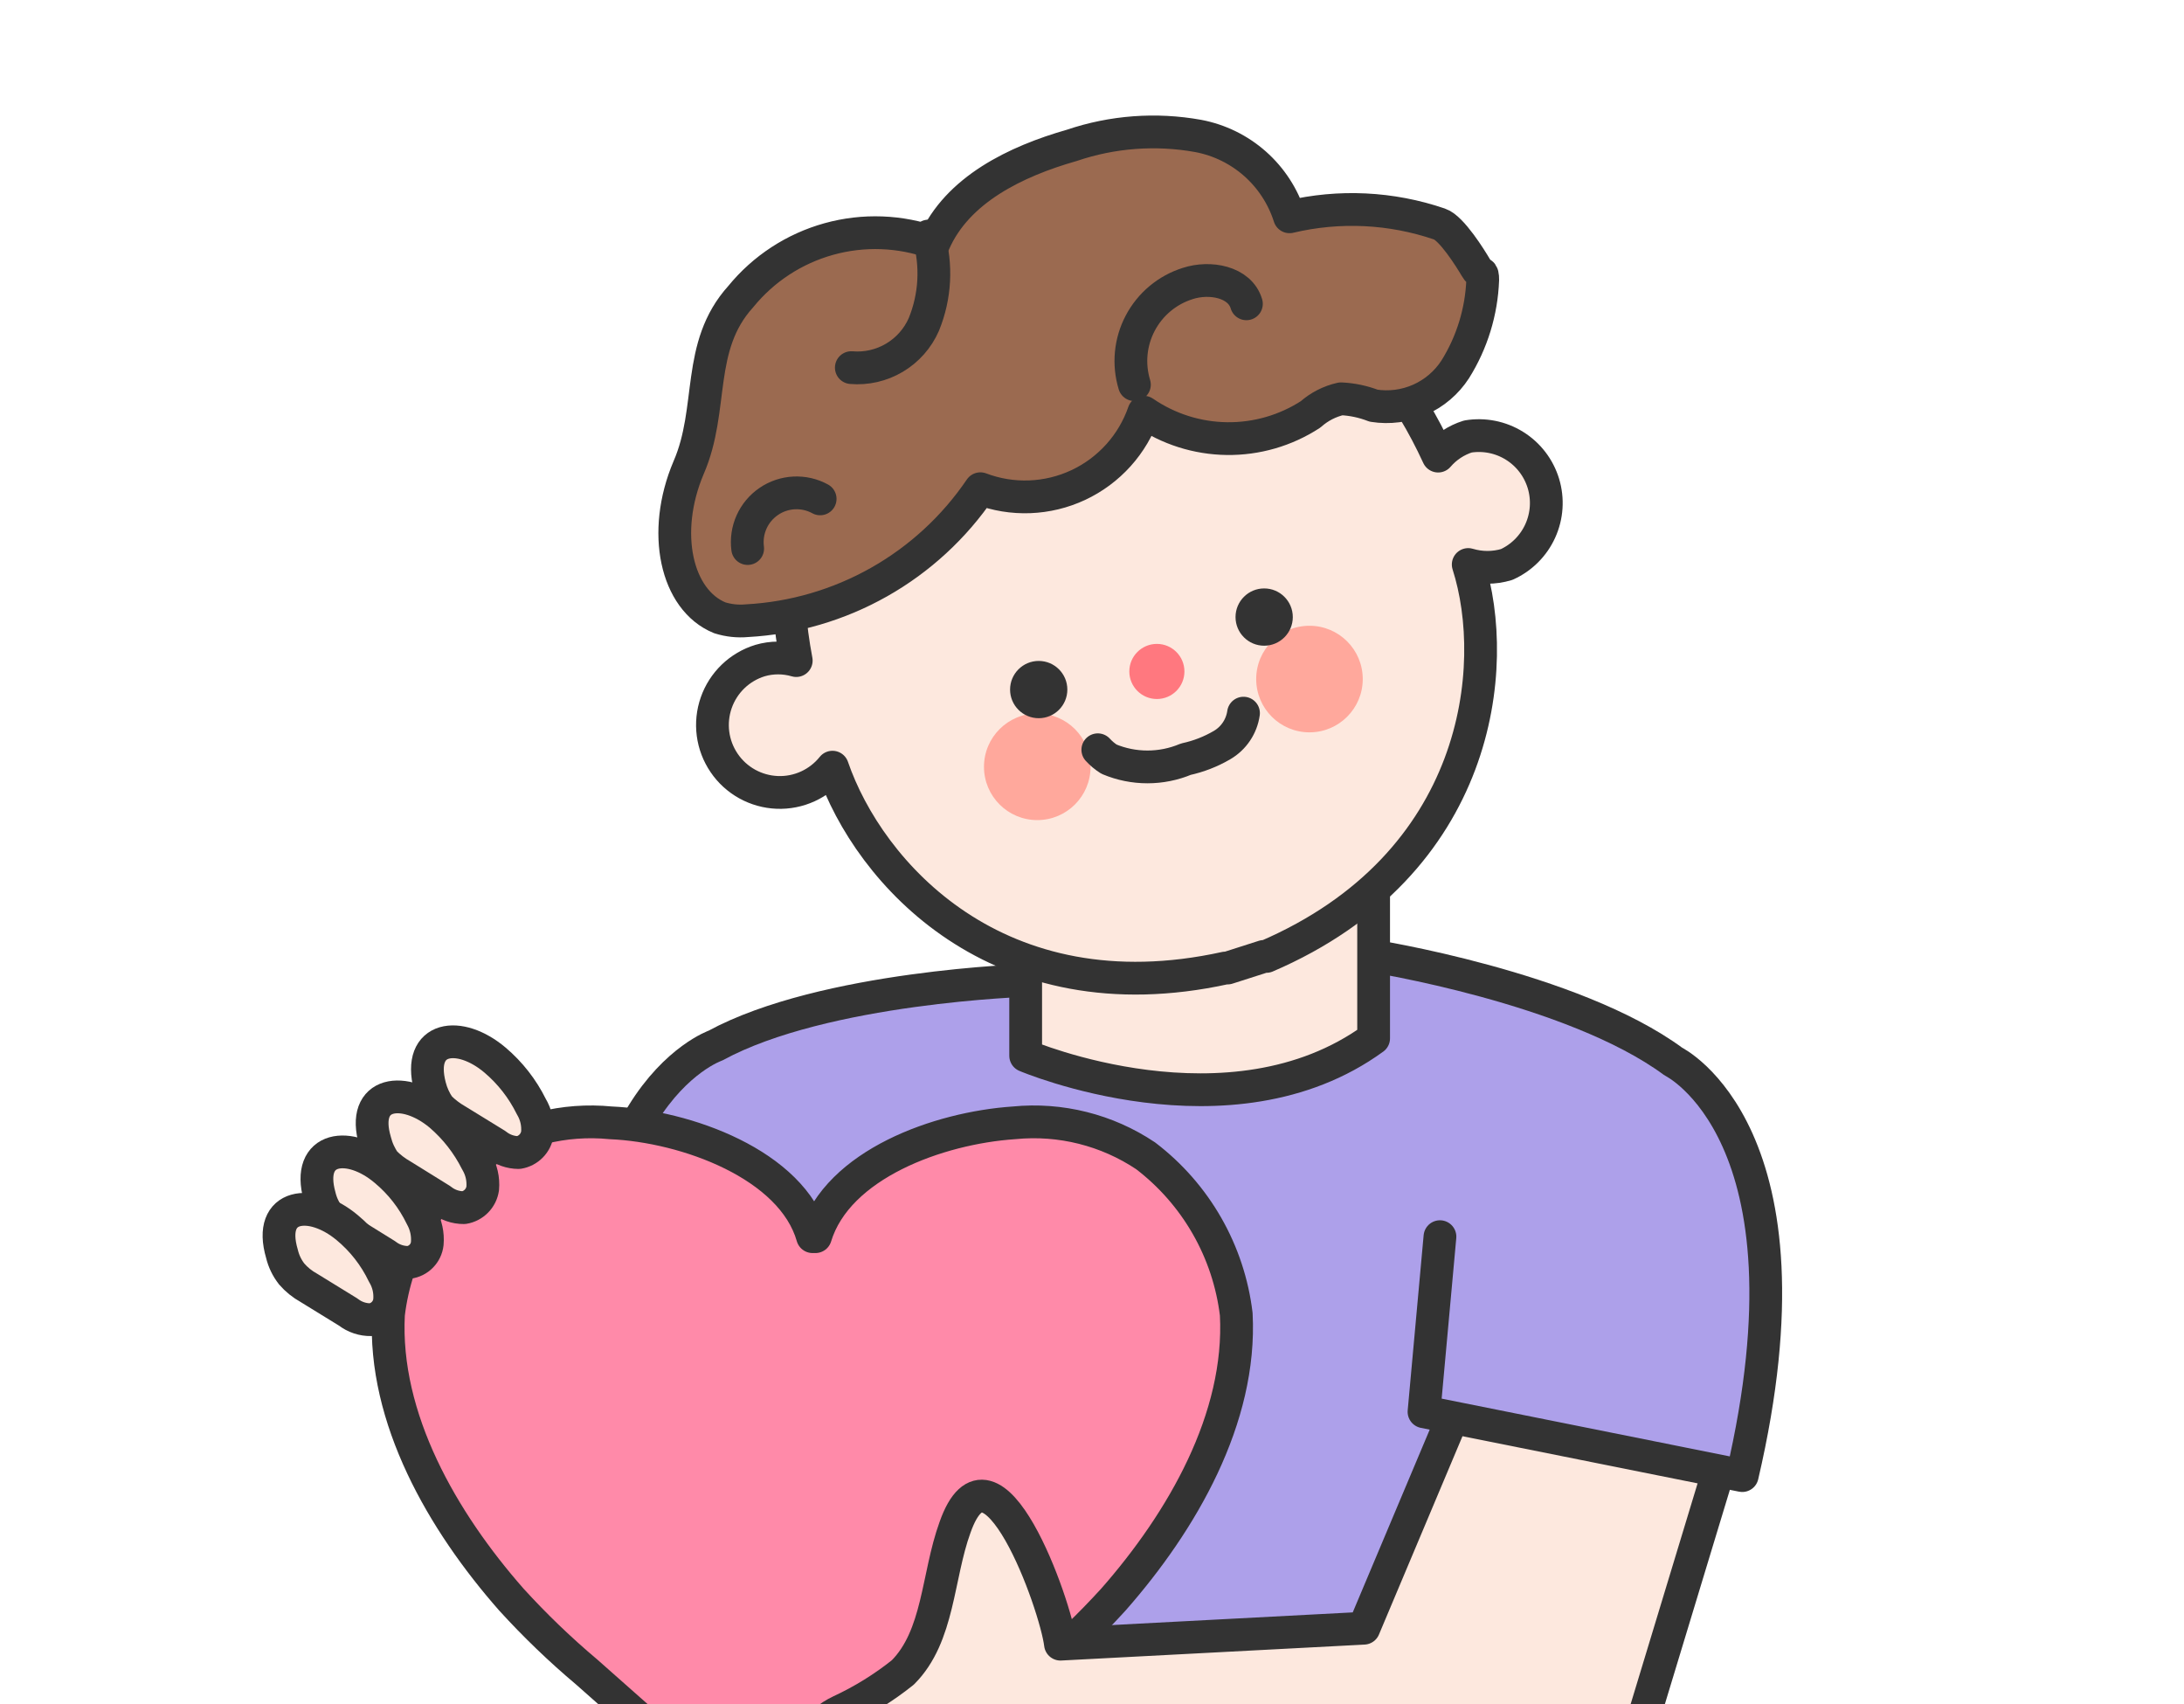 <svg width="100" height="78" viewBox="0 0 100 78" fill="none" xmlns="http://www.w3.org/2000/svg">
<g clip-path="url(#clip0_3_322)">
<path d="M46.963 44.941L36.392 61.437L34.666 93.583L76.088 92.156L72.67 55.148L62.58 43.066L46.963 44.941Z" fill="#ADA0EA" stroke="#333333" stroke-width="1.5" stroke-linecap="round" stroke-linejoin="round"/>
<path d="M47.079 44.875C47.079 44.875 37.736 45.157 32.757 47.862C32.757 47.862 25.621 50.318 27.413 65.686L42.217 64.657L46.963 60.492" fill="#ADA0EA"/>
<path d="M47.079 44.875C47.079 44.875 37.736 45.157 32.757 47.862C32.757 47.862 25.621 50.318 27.413 65.686L42.217 64.657L46.963 60.492" stroke="#333333" stroke-width="1.5" stroke-linecap="round" stroke-linejoin="round"/>
<path d="M37.337 56.608C38.35 53.289 42.98 51.629 46.432 51.397C48.554 51.188 50.683 51.721 52.456 52.907C53.597 53.777 54.552 54.867 55.265 56.113C55.978 57.359 56.433 58.734 56.605 60.159C56.854 64.922 54.132 69.635 50.979 73.22C49.903 74.401 48.749 75.51 47.527 76.539L37.57 85.352H36.823L26.866 76.539C25.643 75.51 24.49 74.401 23.414 73.22C20.26 69.635 17.539 64.922 17.788 60.159C17.959 58.734 18.415 57.359 19.128 56.113C19.84 54.867 20.795 53.777 21.937 52.907C23.709 51.721 25.838 51.188 27.961 51.397C31.413 51.546 36.259 53.305 37.205 56.608H37.337Z" fill="#FF8AA9" stroke="#333333" stroke-width="1.5" stroke-linecap="round" stroke-linejoin="round"/>
<path d="M22.667 48.526C23.359 49.113 23.924 49.836 24.326 50.65C24.548 51.02 24.646 51.45 24.608 51.878C24.576 52.097 24.475 52.301 24.32 52.459C24.165 52.617 23.964 52.722 23.745 52.758C23.371 52.756 23.009 52.627 22.717 52.393L20.908 51.281C20.615 51.114 20.347 50.907 20.111 50.667C19.911 50.38 19.765 50.06 19.68 49.721C19.082 47.414 21.04 47.149 22.667 48.526Z" fill="#FDE8DE" stroke="#333333" stroke-width="1.5" stroke-linecap="round" stroke-linejoin="round"/>
<path d="M20.161 51.048C20.849 51.64 21.413 52.362 21.82 53.173C22.042 53.542 22.14 53.972 22.102 54.401C22.07 54.62 21.97 54.823 21.814 54.981C21.659 55.139 21.458 55.244 21.239 55.28C20.86 55.282 20.491 55.153 20.194 54.915L18.402 53.803C18.109 53.637 17.841 53.43 17.605 53.189C17.405 52.903 17.259 52.582 17.174 52.243C16.493 49.937 18.518 49.671 20.161 51.048Z" fill="#FDE8DE" stroke="#333333" stroke-width="1.5" stroke-linecap="round" stroke-linejoin="round"/>
<path d="M17.638 53.571C18.337 54.152 18.903 54.877 19.298 55.695C19.507 56.069 19.6 56.497 19.563 56.923C19.539 57.141 19.443 57.345 19.289 57.501C19.136 57.658 18.934 57.758 18.717 57.786C18.339 57.793 17.97 57.67 17.672 57.438L15.879 56.326C15.579 56.163 15.31 55.95 15.083 55.695C14.868 55.421 14.715 55.104 14.634 54.766C13.987 52.443 16.012 52.194 17.638 53.571Z" fill="#FDE8DE" stroke="#333333" stroke-width="1.5" stroke-linecap="round" stroke-linejoin="round"/>
<path d="M15.896 56.193C16.596 56.773 17.162 57.498 17.555 58.317C17.779 58.686 17.878 59.116 17.837 59.545C17.811 59.762 17.713 59.964 17.56 60.12C17.407 60.276 17.207 60.377 16.991 60.408C16.613 60.415 16.244 60.292 15.945 60.06L14.137 58.948C13.842 58.785 13.578 58.572 13.357 58.317C13.142 58.043 12.989 57.726 12.909 57.388C12.228 55.065 14.269 54.832 15.896 56.193Z" fill="#FDE8DE" stroke="#333333" stroke-width="1.5" stroke-linecap="round" stroke-linejoin="round"/>
<path d="M46.747 84.057C44.54 85.385 39.495 87.161 36.956 86.729C36.924 86.298 37.052 85.87 37.315 85.528C37.578 85.185 37.958 84.951 38.383 84.87C37.769 85.169 37.122 84.273 37.354 83.626C37.675 83.016 38.224 82.556 38.881 82.348C38.035 83.078 36.591 82.082 36.591 80.954C36.655 80.393 36.861 79.859 37.189 79.4C37.517 78.941 37.956 78.573 38.466 78.332C39.491 77.857 40.455 77.261 41.337 76.556C42.997 74.896 42.914 72.158 43.727 69.918C45.386 65.204 48.34 73.453 48.556 75.261L62.447 74.531L68.04 61.255L79.939 63.196L75.076 79.228C74.274 81.645 72.706 83.735 70.61 85.181C68.514 86.628 66.004 87.352 63.459 87.244L46.747 84.057Z" fill="#FDE8DE" stroke="#333333" stroke-width="1.5" stroke-linecap="round" stroke-linejoin="round"/>
<path d="M62.779 43.747C62.779 43.747 72.006 45.19 76.62 48.593C76.62 48.593 83.424 51.912 79.773 67.545L65.202 64.624L65.932 56.608" fill="#ADA0EA"/>
<path d="M62.779 43.747C62.779 43.747 72.006 45.19 76.62 48.593C76.62 48.593 83.424 51.912 79.773 67.545L65.202 64.624L65.932 56.608" stroke="#333333" stroke-width="1.5" stroke-linecap="round" stroke-linejoin="round"/>
<path d="M46.963 43.547V48.327C46.963 48.327 56.323 52.309 62.895 47.53V37.572L46.963 43.547Z" fill="#FDE8DE" stroke="#333333" stroke-width="1.5" stroke-linecap="round" stroke-linejoin="round"/>
<path d="M67.21 19.981C66.681 20.147 66.21 20.458 65.849 20.878C60.273 8.779 49.452 12.148 49.452 12.148L47.926 12.629L46.266 13.161L44.756 13.642C44.756 13.642 34.002 17.21 36.458 30.238C35.916 30.079 35.34 30.079 34.798 30.238C34.337 30.38 33.915 30.628 33.567 30.963C33.219 31.298 32.955 31.71 32.795 32.166C32.635 32.622 32.585 33.109 32.647 33.588C32.71 34.067 32.884 34.524 33.156 34.923C33.427 35.323 33.789 35.653 34.211 35.887C34.634 36.121 35.105 36.253 35.588 36.272C36.071 36.291 36.551 36.196 36.99 35.995C37.429 35.794 37.816 35.494 38.117 35.117C39.777 39.946 45.669 46.601 56.107 44.311H56.207L57.866 43.78H57.983C67.791 39.564 68.72 30.503 67.226 25.84C67.8 26.013 68.412 26.013 68.986 25.84C69.668 25.531 70.216 24.985 70.525 24.302C70.835 23.62 70.886 22.848 70.669 22.131C70.451 21.414 69.981 20.8 69.344 20.405C68.708 20.009 67.949 19.859 67.21 19.981Z" fill="#FDE8DE" stroke="#333333" stroke-width="1.5" stroke-linecap="round" stroke-linejoin="round"/>
<path d="M52.971 31.997C53.667 31.997 54.232 31.432 54.232 30.735C54.232 30.039 53.667 29.474 52.971 29.474C52.274 29.474 51.709 30.039 51.709 30.735C51.709 31.432 52.274 31.997 52.971 31.997Z" fill="#FF787F"/>
<path d="M47.494 37.54C48.841 37.54 49.934 36.447 49.934 35.1C49.934 33.753 48.841 32.66 47.494 32.66C46.147 32.66 45.054 33.753 45.054 35.1C45.054 36.447 46.147 37.54 47.494 37.54Z" fill="#FFA89C"/>
<path d="M59.958 33.523C61.305 33.523 62.397 32.431 62.397 31.084C62.397 29.736 61.305 28.644 59.958 28.644C58.61 28.644 57.518 29.736 57.518 31.084C57.518 32.431 58.61 33.523 59.958 33.523Z" fill="#FFA89C"/>
<path d="M47.56 32.876C48.285 32.876 48.871 32.289 48.871 31.565C48.871 30.841 48.285 30.254 47.56 30.254C46.836 30.254 46.249 30.841 46.249 31.565C46.249 32.289 46.836 32.876 47.56 32.876Z" fill="#333333"/>
<path d="M57.883 29.557C58.607 29.557 59.194 28.97 59.194 28.246C59.194 27.522 58.607 26.935 57.883 26.935C57.159 26.935 56.572 27.522 56.572 28.246C56.572 28.97 57.159 29.557 57.883 29.557Z" fill="#333333"/>
<path d="M50.266 34.32C50.417 34.486 50.59 34.631 50.78 34.751C51.337 34.985 51.935 35.105 52.539 35.105C53.143 35.105 53.741 34.985 54.298 34.751C54.882 34.624 55.442 34.406 55.958 34.104C56.22 33.95 56.445 33.739 56.614 33.486C56.784 33.233 56.894 32.945 56.937 32.644" stroke="#333333" stroke-width="1.5" stroke-linecap="round" stroke-linejoin="round"/>
<path d="M32.956 28.279C33.358 28.405 33.781 28.451 34.201 28.412C36.327 28.296 38.398 27.691 40.252 26.643C42.106 25.595 43.693 24.133 44.889 22.371C45.609 22.644 46.377 22.77 47.147 22.741C47.917 22.712 48.673 22.529 49.371 22.203C50.069 21.876 50.694 21.413 51.21 20.84C51.726 20.268 52.121 19.597 52.373 18.869C53.493 19.639 54.816 20.059 56.175 20.077C57.534 20.095 58.868 19.709 60.007 18.969C60.404 18.616 60.883 18.371 61.401 18.255C61.913 18.278 62.417 18.385 62.895 18.57C63.611 18.684 64.345 18.588 65.008 18.294C65.671 17.999 66.234 17.519 66.629 16.911C67.401 15.679 67.836 14.265 67.89 12.812C67.89 12.347 67.807 12.646 67.575 12.248C67.343 11.849 66.463 10.438 65.915 10.256C63.702 9.499 61.32 9.384 59.045 9.924C58.747 8.987 58.201 8.148 57.464 7.496C56.728 6.845 55.829 6.405 54.862 6.223C52.926 5.874 50.934 6.023 49.071 6.655C46.515 7.385 43.826 8.679 42.764 11.119C41.217 10.563 39.535 10.501 37.951 10.941C36.367 11.381 34.958 12.301 33.919 13.575C31.844 15.865 32.707 18.703 31.529 21.408C30.268 24.379 30.965 27.466 32.956 28.279Z" fill="#9B6A50" stroke="#333333" stroke-width="1.5" stroke-linecap="round" stroke-linejoin="round"/>
<path d="M42.515 10.804C42.903 12.139 42.827 13.567 42.3 14.853C42.022 15.488 41.552 16.019 40.957 16.373C40.362 16.727 39.67 16.887 38.98 16.828" stroke="#333333" stroke-width="1.5" stroke-linecap="round" stroke-linejoin="round"/>
<path d="M51.942 17.608C51.656 16.67 51.752 15.658 52.209 14.791C52.666 13.924 53.446 13.272 54.381 12.978C55.394 12.646 56.771 12.895 57.07 13.907" stroke="#333333" stroke-width="1.5" stroke-linecap="round" stroke-linejoin="round"/>
<path d="M34.234 25.109C34.18 24.696 34.241 24.276 34.411 23.896C34.581 23.516 34.853 23.19 35.197 22.955C35.54 22.719 35.942 22.584 36.358 22.563C36.774 22.542 37.188 22.636 37.553 22.836" stroke="#333333" stroke-width="1.5" stroke-linecap="round" stroke-linejoin="round"/>
</g>
<defs>
<clipPath id="clip0_3_322">
<rect width="99.575" height="78" fill="white" transform="translate(0.213)"/>
</clipPath>
</defs>
</svg>
